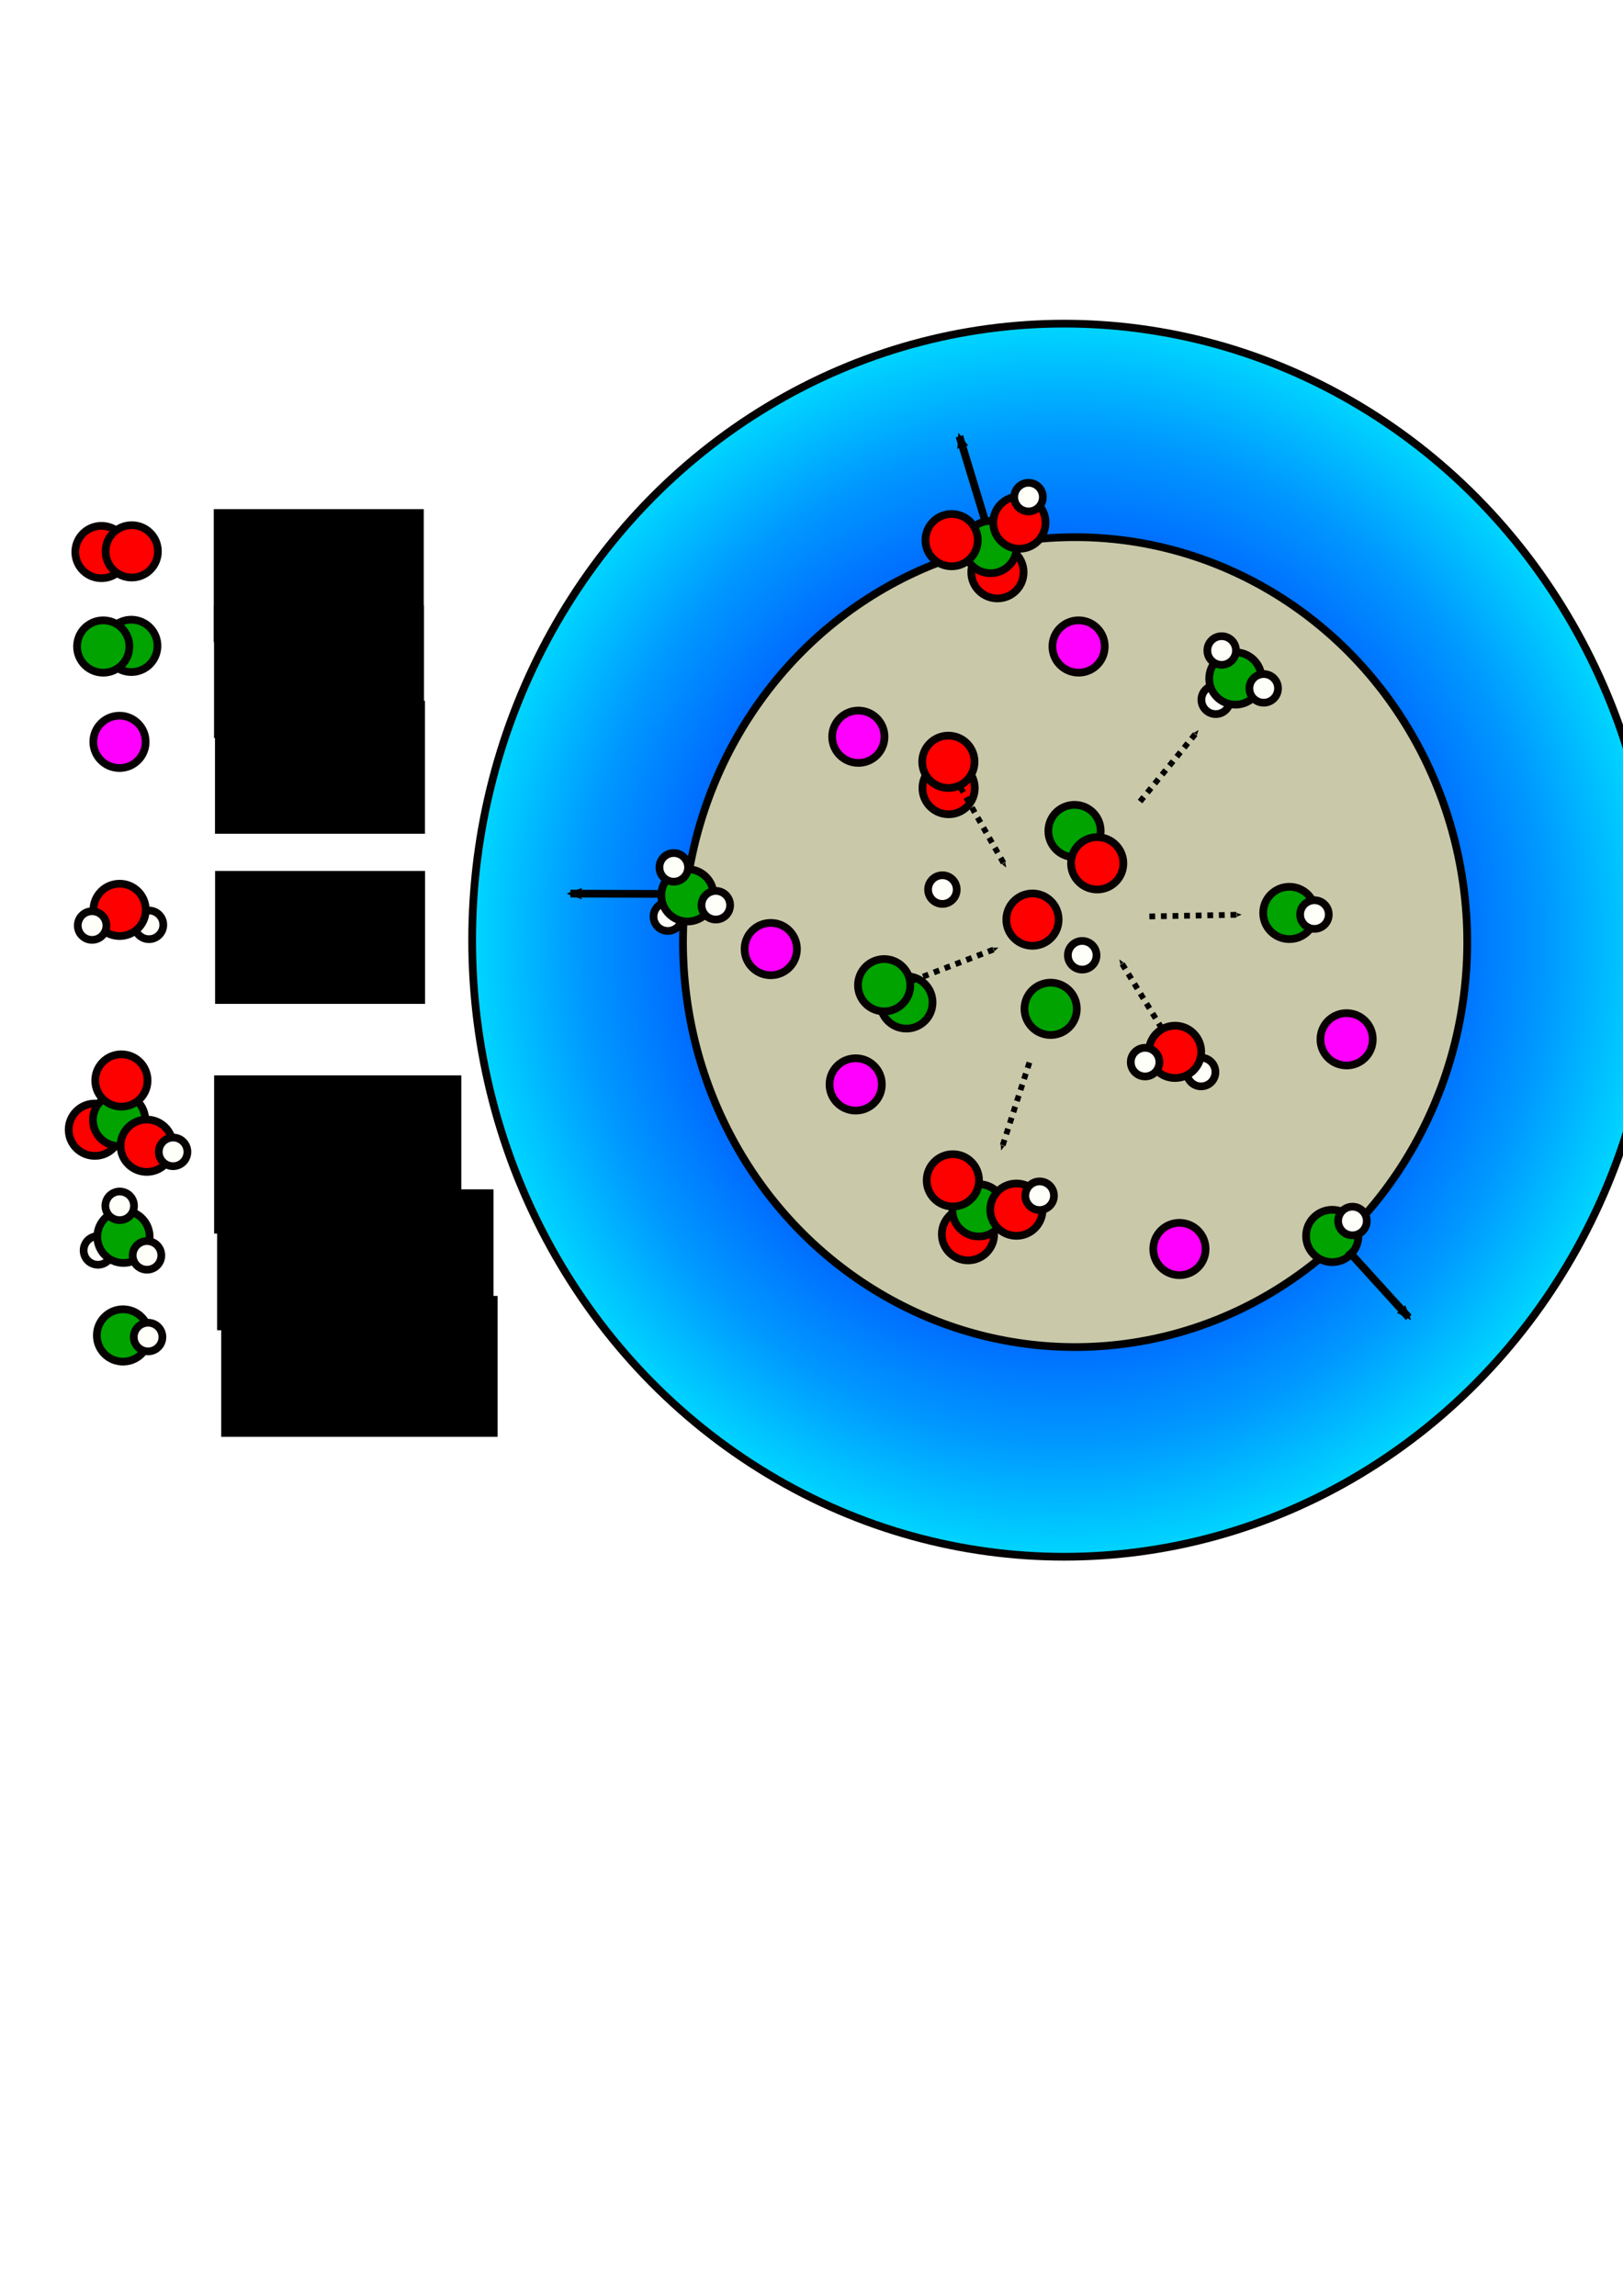 <?xml version="1.0" encoding="UTF-8" standalone="no"?>
<!-- Created with Inkscape (http://www.inkscape.org/) -->

<svg
   xmlns:dc="http://purl.org/dc/elements/1.1/"
   xmlns:cc="http://creativecommons.org/ns#"
   xmlns:rdf="http://www.w3.org/1999/02/22-rdf-syntax-ns#"
   xmlns:svg="http://www.w3.org/2000/svg"
   xmlns="http://www.w3.org/2000/svg"
   xmlns:xlink="http://www.w3.org/1999/xlink"
   xmlns:sodipodi="http://sodipodi.sourceforge.net/DTD/sodipodi-0.dtd"
   xmlns:inkscape="http://www.inkscape.org/namespaces/inkscape"
   width="210mm"
   height="297mm"
   viewBox="0 0 210 297"
   version="1.1"
   id="svg8"
   sodipodi:docname="drawing-1.svg">
  <defs
     id="defs2">
    <marker
       inkscape:stockid="Arrow1Mend"
       orient="auto"
       refY="0.0"
       refX="0.0"
       id="marker10782"
       style="overflow:visible;"
       inkscape:isstock="true">
      <path
         id="path10780"
         d="M 0.0,0.0 L 5.0,-5.0 L -12.5,0.0 L 5.0,5.0 L 0.0,0.0 z "
         style="fill-rule:evenodd;stroke:#000000;stroke-width:1pt;stroke-opacity:1;fill:#000000;fill-opacity:1"
         transform="scale(0.4) rotate(180) translate(10,0)" />
    </marker>
    <marker
       inkscape:stockid="Arrow2Send"
       orient="auto"
       refY="0.0"
       refX="0.0"
       id="Arrow2Send"
       style="overflow:visible;"
       inkscape:isstock="true">
      <path
         id="path2319"
         style="fill-rule:evenodd;stroke-width:0.625;stroke-linejoin:round;stroke:#000000;stroke-opacity:1;fill:#000000;fill-opacity:1"
         d="M 8.719,4.034 L -2.207,0.016 L 8.719,-4.002 C 6.973,-1.63 6.983,1.616 8.719,4.034 z "
         transform="scale(0.3) rotate(180) translate(-2.3,0)" />
    </marker>
    <marker
       inkscape:stockid="Arrow1Send"
       orient="auto"
       refY="0.0"
       refX="0.0"
       id="Arrow1Send"
       style="overflow:visible;"
       inkscape:isstock="true">
      <path
         id="path2301"
         d="M 0.0,0.0 L 5.0,-5.0 L -12.5,0.0 L 5.0,5.0 L 0.0,0.0 z "
         style="fill-rule:evenodd;stroke:#000000;stroke-width:1pt;stroke-opacity:1;fill:#000000;fill-opacity:1"
         transform="scale(0.2) rotate(180) translate(6,0)" />
    </marker>
    <marker
       inkscape:stockid="Arrow2Mend"
       orient="auto"
       refY="0.0"
       refX="0.0"
       id="Arrow2Mend"
       style="overflow:visible;"
       inkscape:isstock="true">
      <path
         id="path2313"
         style="fill-rule:evenodd;stroke-width:0.625;stroke-linejoin:round;stroke:#000000;stroke-opacity:1;fill:#000000;fill-opacity:1"
         d="M 8.719,4.034 L -2.207,0.016 L 8.719,-4.002 C 6.973,-1.63 6.983,1.616 8.719,4.034 z "
         transform="scale(0.6) rotate(180) translate(0,0)" />
    </marker>
    <marker
       inkscape:stockid="Arrow2Lend"
       orient="auto"
       refY="0.0"
       refX="0.0"
       id="Arrow2Lend"
       style="overflow:visible;"
       inkscape:isstock="true">
      <path
         id="path2307"
         style="fill-rule:evenodd;stroke-width:0.625;stroke-linejoin:round;stroke:#000000;stroke-opacity:1;fill:#000000;fill-opacity:1"
         d="M 8.719,4.034 L -2.207,0.016 L 8.719,-4.002 C 6.973,-1.63 6.983,1.616 8.719,4.034 z "
         transform="scale(1.1) rotate(180) translate(1,0)" />
    </marker>
    <marker
       inkscape:stockid="Arrow1Mend"
       orient="auto"
       refY="0.0"
       refX="0.0"
       id="Arrow1Mend"
       style="overflow:visible;"
       inkscape:isstock="true">
      <path
         id="path2295"
         d="M 0.0,0.0 L 5.0,-5.0 L -12.5,0.0 L 5.0,5.0 L 0.0,0.0 z "
         style="fill-rule:evenodd;stroke:#000000;stroke-width:1pt;stroke-opacity:1;fill:#000000;fill-opacity:1"
         transform="scale(0.4) rotate(180) translate(10,0)" />
    </marker>
    <linearGradient
       id="linearGradient854"
       inkscape:collect="always">
      <stop
         id="stop850"
         offset="0"
         style="stop-color:#0000c4;stop-opacity:1" />
      <stop
         id="stop858"
         offset="0.591"
         style="stop-color:#005dff;stop-opacity:1" />
      <stop
         style="stop-color:#0098ff;stop-opacity:1"
         offset="0.815"
         id="stop860" />
      <stop
         id="stop852"
         offset="1"
         style="stop-color:#00d6ff;stop-opacity:1" />
    </linearGradient>
    <radialGradient
       inkscape:collect="always"
       xlink:href="#linearGradient854"
       id="radialGradient840"
       cx="106.341"
       cy="148.05"
       fx="106.341"
       fy="148.05"
       r="76.343"
       gradientTransform="matrix(1.003,0,0,1.045,30.992,-33.049)"
       gradientUnits="userSpaceOnUse" />
    <marker
       inkscape:stockid="Arrow2Mend"
       orient="auto"
       refY="0"
       refX="0"
       id="Arrow2Mend-6"
       style="overflow:visible"
       inkscape:isstock="true">
      <path
         inkscape:connector-curvature="0"
         id="path2313-9"
         style="fill:#000000;fill-opacity:1;fill-rule:evenodd;stroke:#000000;stroke-width:0.625;stroke-linejoin:round;stroke-opacity:1"
         d="M 8.719,4.034 -2.207,0.016 8.719,-4.002 c -1.745,2.372 -1.735,5.617 -6e-7,8.035 z"
         transform="scale(-0.6)" />
    </marker>
    <marker
       inkscape:stockid="Arrow2Mend"
       orient="auto"
       refY="0"
       refX="0"
       id="Arrow2Mend-6-3"
       style="overflow:visible"
       inkscape:isstock="true">
      <path
         inkscape:connector-curvature="0"
         id="path2313-9-8"
         style="fill:#000000;fill-opacity:1;fill-rule:evenodd;stroke:#000000;stroke-width:0.625;stroke-linejoin:round;stroke-opacity:1"
         d="M 8.719,4.034 -2.207,0.016 8.719,-4.002 c -1.745,2.372 -1.735,5.617 -6e-7,8.035 z"
         transform="scale(-0.6)" />
    </marker>
    <marker
       inkscape:stockid="Arrow2Mend"
       orient="auto"
       refY="0"
       refX="0"
       id="Arrow2Mend-0"
       style="overflow:visible"
       inkscape:isstock="true">
      <path
         inkscape:connector-curvature="0"
         id="path2313-5"
         style="fill:#000000;fill-opacity:1;fill-rule:evenodd;stroke:#000000;stroke-width:0.625;stroke-linejoin:round;stroke-opacity:1"
         d="M 8.719,4.034 -2.207,0.016 8.719,-4.002 c -1.745,2.372 -1.735,5.617 -6e-7,8.035 z"
         transform="scale(-0.6)" />
    </marker>
    <marker
       inkscape:stockid="Arrow2Mend"
       orient="auto"
       refY="0"
       refX="0"
       id="Arrow2Mend-6-4"
       style="overflow:visible"
       inkscape:isstock="true">
      <path
         inkscape:connector-curvature="0"
         id="path2313-9-0"
         style="fill:#000000;fill-opacity:1;fill-rule:evenodd;stroke:#000000;stroke-width:0.625;stroke-linejoin:round;stroke-opacity:1"
         d="M 8.719,4.034 -2.207,0.016 8.719,-4.002 c -1.745,2.372 -1.735,5.617 -6e-7,8.035 z"
         transform="scale(-0.6)" />
    </marker>
    <marker
       inkscape:stockid="Arrow2Mend"
       orient="auto"
       refY="0"
       refX="0"
       id="Arrow2Mend-04"
       style="overflow:visible"
       inkscape:isstock="true">
      <path
         inkscape:connector-curvature="0"
         id="path2313-6"
         style="fill:#000000;fill-opacity:1;fill-rule:evenodd;stroke:#000000;stroke-width:0.625;stroke-linejoin:round;stroke-opacity:1"
         d="M 8.719,4.034 -2.207,0.016 8.719,-4.002 c -1.745,2.372 -1.735,5.617 -6e-7,8.035 z"
         transform="scale(-0.6)" />
    </marker>
    <marker
       inkscape:stockid="Arrow2Mend"
       orient="auto"
       refY="0"
       refX="0"
       id="Arrow2Mend-0-4"
       style="overflow:visible"
       inkscape:isstock="true">
      <path
         inkscape:connector-curvature="0"
         id="path2313-5-9"
         style="fill:#000000;fill-opacity:1;fill-rule:evenodd;stroke:#000000;stroke-width:0.625;stroke-linejoin:round;stroke-opacity:1"
         d="M 8.719,4.034 -2.207,0.016 8.719,-4.002 c -1.745,2.372 -1.735,5.617 -6e-7,8.035 z"
         transform="scale(-0.6)" />
    </marker>
    <marker
       inkscape:stockid="Arrow2Send"
       orient="auto"
       refY="0"
       refX="0"
       id="Arrow2Send-5"
       style="overflow:visible"
       inkscape:isstock="true">
      <path
         inkscape:connector-curvature="0"
         id="path2319-8"
         style="fill:#000000;fill-opacity:1;fill-rule:evenodd;stroke:#000000;stroke-width:0.625;stroke-linejoin:round;stroke-opacity:1"
         d="M 8.719,4.034 -2.207,0.016 8.719,-4.002 c -1.745,2.372 -1.735,5.617 -6e-7,8.035 z"
         transform="matrix(-0.3,0,0,-0.3,0.69,0)" />
    </marker>
    <marker
       inkscape:stockid="Arrow2Send"
       orient="auto"
       refY="0"
       refX="0"
       id="Arrow2Send-0"
       style="overflow:visible"
       inkscape:isstock="true">
      <path
         inkscape:connector-curvature="0"
         id="path2319-4"
         style="fill:#000000;fill-opacity:1;fill-rule:evenodd;stroke:#000000;stroke-width:0.625;stroke-linejoin:round;stroke-opacity:1"
         d="M 8.719,4.034 -2.207,0.016 8.719,-4.002 c -1.745,2.372 -1.735,5.617 -6e-7,8.035 z"
         transform="matrix(-0.3,0,0,-0.3,0.69,0)" />
    </marker>
    <marker
       inkscape:stockid="Arrow2Send"
       orient="auto"
       refY="0"
       refX="0"
       id="Arrow2Send-1"
       style="overflow:visible"
       inkscape:isstock="true">
      <path
         inkscape:connector-curvature="0"
         id="path2319-0"
         style="fill:#000000;fill-opacity:1;fill-rule:evenodd;stroke:#000000;stroke-width:0.625;stroke-linejoin:round;stroke-opacity:1"
         d="M 8.719,4.034 -2.207,0.016 8.719,-4.002 c -1.745,2.372 -1.735,5.617 -6e-7,8.035 z"
         transform="matrix(-0.3,0,0,-0.3,0.69,0)" />
    </marker>
    <marker
       inkscape:stockid="Arrow2Send"
       orient="auto"
       refY="0"
       refX="0"
       id="Arrow2Send-2"
       style="overflow:visible"
       inkscape:isstock="true">
      <path
         inkscape:connector-curvature="0"
         id="path2319-2"
         style="fill:#000000;fill-opacity:1;fill-rule:evenodd;stroke:#000000;stroke-width:0.625;stroke-linejoin:round;stroke-opacity:1"
         d="M 8.719,4.034 -2.207,0.016 8.719,-4.002 c -1.745,2.372 -1.735,5.617 -6e-7,8.035 z"
         transform="matrix(-0.3,0,0,-0.3,0.69,0)" />
    </marker>
    <marker
       inkscape:stockid="Arrow2Send"
       orient="auto"
       refY="0"
       refX="0"
       id="Arrow2Send-2-0"
       style="overflow:visible"
       inkscape:isstock="true">
      <path
         inkscape:connector-curvature="0"
         id="path2319-2-5"
         style="fill:#000000;fill-opacity:1;fill-rule:evenodd;stroke:#000000;stroke-width:0.625;stroke-linejoin:round;stroke-opacity:1"
         d="M 8.719,4.034 -2.207,0.016 8.719,-4.002 c -1.745,2.372 -1.735,5.617 -6e-7,8.035 z"
         transform="matrix(-0.3,0,0,-0.3,0.69,0)" />
    </marker>
    <marker
       inkscape:stockid="Arrow2Send"
       orient="auto"
       refY="0"
       refX="0"
       id="Arrow2Send-2-0-2"
       style="overflow:visible"
       inkscape:isstock="true">
      <path
         inkscape:connector-curvature="0"
         id="path2319-2-5-9"
         style="fill:#000000;fill-opacity:1;fill-rule:evenodd;stroke:#000000;stroke-width:0.625;stroke-linejoin:round;stroke-opacity:1"
         d="M 8.719,4.034 -2.207,0.016 8.719,-4.002 c -1.745,2.372 -1.735,5.617 -6e-7,8.035 z"
         transform="matrix(-0.3,0,0,-0.3,0.69,0)" />
    </marker>
    <marker
       inkscape:stockid="Arrow2Send"
       orient="auto"
       refY="0"
       refX="0"
       id="Arrow2Send-2-02"
       style="overflow:visible"
       inkscape:isstock="true">
      <path
         inkscape:connector-curvature="0"
         id="path2319-2-8"
         style="fill:#000000;fill-opacity:1;fill-rule:evenodd;stroke:#000000;stroke-width:0.625;stroke-linejoin:round;stroke-opacity:1"
         d="M 8.719,4.034 -2.207,0.016 8.719,-4.002 c -1.745,2.372 -1.735,5.617 -6e-7,8.035 z"
         transform="matrix(-0.3,0,0,-0.3,0.69,0)" />
    </marker>
    <marker
       inkscape:stockid="Arrow2Send"
       orient="auto"
       refY="0"
       refX="0"
       id="Arrow2Send-1-3"
       style="overflow:visible"
       inkscape:isstock="true">
      <path
         inkscape:connector-curvature="0"
         id="path2319-0-8"
         style="fill:#000000;fill-opacity:1;fill-rule:evenodd;stroke:#000000;stroke-width:0.625;stroke-linejoin:round;stroke-opacity:1"
         d="M 8.719,4.034 -2.207,0.016 8.719,-4.002 c -1.745,2.372 -1.735,5.617 -6e-7,8.035 z"
         transform="matrix(-0.3,0,0,-0.3,0.69,0)" />
    </marker>
    <marker
       inkscape:stockid="Arrow2Send"
       orient="auto"
       refY="0"
       refX="0"
       id="Arrow2Send-0-0"
       style="overflow:visible"
       inkscape:isstock="true">
      <path
         inkscape:connector-curvature="0"
         id="path2319-4-4"
         style="fill:#000000;fill-opacity:1;fill-rule:evenodd;stroke:#000000;stroke-width:0.625;stroke-linejoin:round;stroke-opacity:1"
         d="M 8.719,4.034 -2.207,0.016 8.719,-4.002 c -1.745,2.372 -1.735,5.617 -6e-7,8.035 z"
         transform="matrix(-0.3,0,0,-0.3,0.69,0)" />
    </marker>
    <marker
       inkscape:stockid="Arrow2Send"
       orient="auto"
       refY="0"
       refX="0"
       id="Arrow2Send-5-0"
       style="overflow:visible"
       inkscape:isstock="true">
      <path
         inkscape:connector-curvature="0"
         id="path2319-8-9"
         style="fill:#000000;fill-opacity:1;fill-rule:evenodd;stroke:#000000;stroke-width:0.625;stroke-linejoin:round;stroke-opacity:1"
         d="M 8.719,4.034 -2.207,0.016 8.719,-4.002 c -1.745,2.372 -1.735,5.617 -6e-7,8.035 z"
         transform="matrix(-0.3,0,0,-0.3,0.69,0)" />
    </marker>
    <marker
       inkscape:stockid="Arrow2Send"
       orient="auto"
       refY="0"
       refX="0"
       id="Arrow2Send-19"
       style="overflow:visible"
       inkscape:isstock="true">
      <path
         inkscape:connector-curvature="0"
         id="path2319-6"
         style="fill:#000000;fill-opacity:1;fill-rule:evenodd;stroke:#000000;stroke-width:0.625;stroke-linejoin:round;stroke-opacity:1"
         d="M 8.719,4.034 -2.207,0.016 8.719,-4.002 c -1.745,2.372 -1.735,5.617 -6e-7,8.035 z"
         transform="matrix(-0.3,0,0,-0.3,0.69,0)" />
    </marker>
    <marker
       inkscape:stockid="Arrow2Send"
       orient="auto"
       refY="0"
       refX="0"
       id="Arrow2Send-2-02-3"
       style="overflow:visible"
       inkscape:isstock="true">
      <path
         inkscape:connector-curvature="0"
         id="path2319-2-8-3"
         style="fill:#000000;fill-opacity:1;fill-rule:evenodd;stroke:#000000;stroke-width:0.625;stroke-linejoin:round;stroke-opacity:1"
         d="M 8.719,4.034 -2.207,0.016 8.719,-4.002 c -1.745,2.372 -1.735,5.617 -6e-7,8.035 z"
         transform="matrix(-0.3,0,0,-0.3,0.69,0)" />
    </marker>
    <marker
       inkscape:stockid="Arrow2Mend"
       orient="auto"
       refY="0"
       refX="0"
       id="Arrow2Mend-04-8"
       style="overflow:visible"
       inkscape:isstock="true">
      <path
         inkscape:connector-curvature="0"
         id="path2313-6-0"
         style="fill:#000000;fill-opacity:1;fill-rule:evenodd;stroke:#000000;stroke-width:0.625;stroke-linejoin:round;stroke-opacity:1"
         d="M 8.719,4.034 -2.207,0.016 8.719,-4.002 c -1.745,2.372 -1.735,5.617 -6e-7,8.035 z"
         transform="scale(-0.6)" />
    </marker>
    <marker
       inkscape:stockid="Arrow2Mend"
       orient="auto"
       refY="0"
       refX="0"
       id="Arrow2Mend-04-7"
       style="overflow:visible"
       inkscape:isstock="true">
      <path
         inkscape:connector-curvature="0"
         id="path2313-6-6"
         style="fill:#000000;fill-opacity:1;fill-rule:evenodd;stroke:#000000;stroke-width:0.625;stroke-linejoin:round;stroke-opacity:1"
         d="M 8.719,4.034 -2.207,0.016 8.719,-4.002 c -1.745,2.372 -1.735,5.617 -6e-7,8.035 z"
         transform="scale(-0.6)" />
    </marker>
    <marker
       inkscape:stockid="Arrow2Mend"
       orient="auto"
       refY="0"
       refX="0"
       id="Arrow2Mend-04-7-0"
       style="overflow:visible"
       inkscape:isstock="true">
      <path
         inkscape:connector-curvature="0"
         id="path2313-6-6-7"
         style="fill:#000000;fill-opacity:1;fill-rule:evenodd;stroke:#000000;stroke-width:0.625;stroke-linejoin:round;stroke-opacity:1"
         d="M 8.719,4.034 -2.207,0.016 8.719,-4.002 c -1.745,2.372 -1.735,5.617 -6e-7,8.035 z"
         transform="scale(-0.6)" />
    </marker>
    <marker
       inkscape:stockid="Arrow2Mend"
       orient="auto"
       refY="0"
       refX="0"
       id="Arrow2Mend-04-8-3"
       style="overflow:visible"
       inkscape:isstock="true">
      <path
         inkscape:connector-curvature="0"
         id="path2313-6-0-1"
         style="fill:#000000;fill-opacity:1;fill-rule:evenodd;stroke:#000000;stroke-width:0.625;stroke-linejoin:round;stroke-opacity:1"
         d="M 8.719,4.034 -2.207,0.016 8.719,-4.002 c -1.745,2.372 -1.735,5.617 -6e-7,8.035 z"
         transform="scale(-0.6)" />
    </marker>
    <marker
       inkscape:stockid="Arrow2Mend"
       orient="auto"
       refY="0"
       refX="0"
       id="Arrow2Mend-04-1"
       style="overflow:visible"
       inkscape:isstock="true">
      <path
         inkscape:connector-curvature="0"
         id="path2313-6-9"
         style="fill:#000000;fill-opacity:1;fill-rule:evenodd;stroke:#000000;stroke-width:0.625;stroke-linejoin:round;stroke-opacity:1"
         d="M 8.719,4.034 -2.207,0.016 8.719,-4.002 c -1.745,2.372 -1.735,5.617 -6e-7,8.035 z"
         transform="scale(-0.6)" />
    </marker>
    <marker
       inkscape:stockid="Arrow2Send"
       orient="auto"
       refY="0"
       refX="0"
       id="Arrow2Send-2-0-2-0"
       style="overflow:visible"
       inkscape:isstock="true">
      <path
         inkscape:connector-curvature="0"
         id="path2319-2-5-9-5"
         style="fill:#000000;fill-opacity:1;fill-rule:evenodd;stroke:#000000;stroke-width:0.625;stroke-linejoin:round;stroke-opacity:1"
         d="M 8.719,4.034 -2.207,0.016 8.719,-4.002 c -1.745,2.372 -1.735,5.617 -6e-7,8.035 z"
         transform="matrix(-0.3,0,0,-0.3,0.69,0)" />
    </marker>
    <marker
       inkscape:stockid="Arrow2Send"
       orient="auto"
       refY="0"
       refX="0"
       id="Arrow2Send-2-02-6"
       style="overflow:visible"
       inkscape:isstock="true">
      <path
         inkscape:connector-curvature="0"
         id="path2319-2-8-7"
         style="fill:#000000;fill-opacity:1;fill-rule:evenodd;stroke:#000000;stroke-width:0.625;stroke-linejoin:round;stroke-opacity:1"
         d="M 8.719,4.034 -2.207,0.016 8.719,-4.002 c -1.745,2.372 -1.735,5.617 -6e-7,8.035 z"
         transform="matrix(-0.3,0,0,-0.3,0.69,0)" />
    </marker>
    <marker
       inkscape:stockid="Arrow2Send"
       orient="auto"
       refY="0"
       refX="0"
       id="Arrow2Send-1-3-7"
       style="overflow:visible"
       inkscape:isstock="true">
      <path
         inkscape:connector-curvature="0"
         id="path2319-0-8-4"
         style="fill:#000000;fill-opacity:1;fill-rule:evenodd;stroke:#000000;stroke-width:0.625;stroke-linejoin:round;stroke-opacity:1"
         d="M 8.719,4.034 -2.207,0.016 8.719,-4.002 c -1.745,2.372 -1.735,5.617 -6e-7,8.035 z"
         transform="matrix(-0.3,0,0,-0.3,0.69,0)" />
    </marker>
    <marker
       inkscape:stockid="Arrow2Send"
       orient="auto"
       refY="0"
       refX="0"
       id="Arrow2Send-0-0-0"
       style="overflow:visible"
       inkscape:isstock="true">
      <path
         inkscape:connector-curvature="0"
         id="path2319-4-4-6"
         style="fill:#000000;fill-opacity:1;fill-rule:evenodd;stroke:#000000;stroke-width:0.625;stroke-linejoin:round;stroke-opacity:1"
         d="M 8.719,4.034 -2.207,0.016 8.719,-4.002 c -1.745,2.372 -1.735,5.617 -6e-7,8.035 z"
         transform="matrix(-0.3,0,0,-0.3,0.69,0)" />
    </marker>
    <marker
       inkscape:stockid="Arrow2Send"
       orient="auto"
       refY="0"
       refX="0"
       id="Arrow2Send-5-0-4"
       style="overflow:visible"
       inkscape:isstock="true">
      <path
         inkscape:connector-curvature="0"
         id="path2319-8-9-7"
         style="fill:#000000;fill-opacity:1;fill-rule:evenodd;stroke:#000000;stroke-width:0.625;stroke-linejoin:round;stroke-opacity:1"
         d="M 8.719,4.034 -2.207,0.016 8.719,-4.002 c -1.745,2.372 -1.735,5.617 -6e-7,8.035 z"
         transform="matrix(-0.3,0,0,-0.3,0.69,0)" />
    </marker>
    <marker
       inkscape:stockid="Arrow2Send"
       orient="auto"
       refY="0"
       refX="0"
       id="Arrow2Send-19-4"
       style="overflow:visible"
       inkscape:isstock="true">
      <path
         inkscape:connector-curvature="0"
         id="path2319-6-8"
         style="fill:#000000;fill-opacity:1;fill-rule:evenodd;stroke:#000000;stroke-width:0.625;stroke-linejoin:round;stroke-opacity:1"
         d="M 8.719,4.034 -2.207,0.016 8.719,-4.002 c -1.745,2.372 -1.735,5.617 -6e-7,8.035 z"
         transform="matrix(-0.3,0,0,-0.3,0.69,0)" />
    </marker>
  </defs>
  <sodipodi:namedview
     id="base"
     pagecolor="#ffffff"
     bordercolor="#666666"
     borderopacity="1.0"
     inkscape:pageopacity="0.0"
     inkscape:pageshadow="2"
     inkscape:zoom="0.54488636"
     inkscape:cx="88.78523"
     inkscape:cy="724.71229"
     inkscape:document-units="mm"
     inkscape:current-layer="layer1"
     showgrid="false"
     inkscape:window-width="1872"
     inkscape:window-height="1016"
     inkscape:window-x="48"
     inkscape:window-y="27"
     inkscape:window-maximized="1" />
  <g
     inkscape:label="Layer 1"
     inkscape:groupmode="layer"
     id="layer1">
    <circle
       style="opacity:1;fill:#fffff9;fill-opacity:1;stroke:#060000;stroke-width:1;stroke-linecap:round;stroke-linejoin:round;stroke-miterlimit:4;stroke-dasharray:none;stroke-dashoffset:0;stroke-opacity:0.991"
       id="path880-6-5-2-2-8-0"
       cx="-93.318"
       cy="64.397"
       r="1.853" />
    <ellipse
       style="opacity:0;fill:#00a3ff;fill-opacity:1;stroke:none;stroke-width:1;stroke-linecap:round;stroke-linejoin:round;stroke-miterlimit:4;stroke-dasharray:none;stroke-dashoffset:0;stroke-opacity:1"
       id="path862"
       cx="37.014"
       cy="70.552"
       rx="5.827"
       ry="8.376" />
    <circle
       style="opacity:0;fill:#00a3ff;fill-opacity:1;stroke:#000000;stroke-width:1;stroke-linecap:round;stroke-linejoin:round;stroke-miterlimit:4;stroke-dasharray:none;stroke-dashoffset:0;stroke-opacity:0.569"
       id="path866"
       cx="-60.211"
       cy="62.71"
       r="9.712" />
    <ellipse
       style="opacity:0;fill:#00a3ff;fill-opacity:1;stroke:#000000;stroke-width:1;stroke-linecap:round;stroke-linejoin:round;stroke-miterlimit:4;stroke-dasharray:none;stroke-dashoffset:0;stroke-opacity:0.569"
       id="path868"
       cx="-18.088"
       cy="55.305"
       rx="7.891"
       ry="9.59" />
    <circle
       style="opacity:1;fill:#fd0000;fill-opacity:1;stroke:#060000;stroke-width:1;stroke-linecap:round;stroke-linejoin:round;stroke-miterlimit:4;stroke-dasharray:none;stroke-dashoffset:0;stroke-opacity:0.991"
       id="path880-7-1-2"
       cx="-125.373"
       cy="133.536"
       r="3.386" />
    <circle
       style="opacity:1;fill:#00a300;fill-opacity:1;stroke:#060000;stroke-width:1;stroke-linecap:round;stroke-linejoin:round;stroke-miterlimit:4;stroke-dasharray:none;stroke-dashoffset:0;stroke-opacity:0.991"
       id="path880-7-1-2-0"
       cx="-124"
       cy="130.445"
       r="3.386" />
    <circle
       style="opacity:1;fill:#fd0000;fill-opacity:1;stroke:#060000;stroke-width:1;stroke-linecap:round;stroke-linejoin:round;stroke-miterlimit:4;stroke-dasharray:none;stroke-dashoffset:0;stroke-opacity:0.991"
       id="path880-7-1-2-2"
       cx="-119.107"
       cy="130.36"
       r="3.386" />
    <circle
       style="opacity:1;fill:#fd0000;fill-opacity:1;stroke:#060000;stroke-width:1;stroke-linecap:round;stroke-linejoin:round;stroke-miterlimit:4;stroke-dasharray:none;stroke-dashoffset:0;stroke-opacity:0.991"
       id="path880-7-1-2-3"
       cx="-127.333"
       cy="126.568"
       r="3.386" />
    <circle
       style="opacity:1;fill:#00a300;fill-opacity:1;stroke:#060000;stroke-width:1;stroke-linecap:round;stroke-linejoin:round;stroke-miterlimit:4;stroke-dasharray:none;stroke-dashoffset:0;stroke-opacity:0.991"
       id="path880-7-1-2-2-5-2"
       cx="-83.791"
       cy="91.974"
       r="3.386" />
    <circle
       style="opacity:1;fill:#00a300;fill-opacity:1;stroke:#060000;stroke-width:1;stroke-linecap:round;stroke-linejoin:round;stroke-miterlimit:4;stroke-dasharray:none;stroke-dashoffset:0;stroke-opacity:0.991"
       id="path880-7-1-6-0"
       cx="-90.778"
       cy="61.645"
       r="3.386" />
    <circle
       style="opacity:1;fill:#fffff9;fill-opacity:1;stroke:#060000;stroke-width:1;stroke-linecap:round;stroke-linejoin:round;stroke-miterlimit:4;stroke-dasharray:none;stroke-dashoffset:0;stroke-opacity:0.991"
       id="path880-6-5-2-1-3"
       cx="-87.112"
       cy="62.923"
       r="1.853" />
    <circle
       style="opacity:1;fill:#fffff9;fill-opacity:1;stroke:#060000;stroke-width:1;stroke-linecap:round;stroke-linejoin:round;stroke-miterlimit:4;stroke-dasharray:none;stroke-dashoffset:0;stroke-opacity:0.991"
       id="path880-6-5-2-2-8-7-4"
       cx="-92.552"
       cy="58.025"
       r="1.853" />
    <circle
       style="opacity:1;fill:#ff0000;fill-opacity:1;stroke:#060000;stroke-width:1;stroke-linecap:round;stroke-linejoin:round;stroke-miterlimit:4;stroke-dasharray:none;stroke-dashoffset:0;stroke-opacity:0.991"
       id="path880-7-1-2-9-2-4-0"
       cx="-143.213"
       cy="-39.91"
       r="3.386"
       transform="rotate(-46.236)" />
    <circle
       style="opacity:1;fill:#ff0000;fill-opacity:1;stroke:#060000;stroke-width:1;stroke-linecap:round;stroke-linejoin:round;stroke-miterlimit:4;stroke-dasharray:none;stroke-dashoffset:0;stroke-opacity:0.991"
       id="path880-7-1-2-0-2-8-7-3"
       cx="-140.776"
       cy="-42.286"
       r="3.386"
       transform="rotate(-46.236)" />
    <circle
       style="opacity:1;fill:#fffff9;fill-opacity:1;stroke:#060000;stroke-width:1;stroke-linecap:round;stroke-linejoin:round;stroke-miterlimit:4;stroke-dasharray:none;stroke-dashoffset:0;stroke-opacity:0.991"
       id="path880-6-5-2-2-8-9"
       cx="-116.103"
       cy="128.557"
       r="1.853" />
    <circle
       style="opacity:1;fill:#fffff9;fill-opacity:1;stroke:#060000;stroke-width:1;stroke-linecap:round;stroke-linejoin:round;stroke-miterlimit:4;stroke-dasharray:none;stroke-dashoffset:0;stroke-opacity:0.991"
       id="path880-6-5-2-2-8-9-7-7"
       cx="-80.545"
       cy="92.181"
       r="1.853" />
    <circle
       style="opacity:1;fill:#00a300;fill-opacity:1;stroke:#060000;stroke-width:1;stroke-linecap:round;stroke-linejoin:round;stroke-miterlimit:4;stroke-dasharray:none;stroke-dashoffset:0;stroke-opacity:0.991"
       id="path880-7-1-2-9-4-8-1"
       cx="-128.129"
       cy="-109.939"
       r="3.386"
       transform="rotate(-78.462)" />
    <circle
       style="opacity:1;fill:#00a300;fill-opacity:1;stroke:#060000;stroke-width:1;stroke-linecap:round;stroke-linejoin:round;stroke-miterlimit:4;stroke-dasharray:none;stroke-dashoffset:0;stroke-opacity:0.991"
       id="path880-7-1-2-0-2-9-9-1"
       cx="-126.525"
       cy="-113.201"
       r="3.386"
       transform="rotate(-78.462)" />
    <path
       style="fill:none;stroke:#000000;stroke-width:0.75;stroke-linecap:butt;stroke-linejoin:miter;stroke-miterlimit:4;stroke-dasharray:0.75, 0.75;stroke-dashoffset:0;stroke-opacity:1;marker-end:url(#Arrow2Send)"
       d="m -132.589,100.749 10.875,-4.175"
       id="path2284-6-1"
       inkscape:connector-curvature="0" />
    <circle
       style="opacity:1;fill:#00a300;fill-opacity:1;stroke:#060000;stroke-width:1;stroke-linecap:round;stroke-linejoin:round;stroke-miterlimit:4;stroke-dasharray:none;stroke-dashoffset:0;stroke-opacity:0.991"
       id="path880-7-1-2-0-2-9-9-1-0"
       cx="-102.05"
       cy="-93.058"
       r="3.386"
       transform="rotate(-78.462)" />
    <circle
       style="opacity:1;fill:#00a300;fill-opacity:1;stroke:#060000;stroke-width:1;stroke-linecap:round;stroke-linejoin:round;stroke-miterlimit:4;stroke-dasharray:none;stroke-dashoffset:0;stroke-opacity:0.991"
       id="path880-7-1-2-0-2-9-9-1-7"
       cx="-125.208"
       cy="-91.484"
       r="3.386"
       transform="rotate(-78.462)" />
    <path
       style="fill:none;stroke:#000000;stroke-width:0.75;stroke-linecap:butt;stroke-linejoin:miter;stroke-miterlimit:4;stroke-dasharray:0.75, 0.75;stroke-dashoffset:0;stroke-opacity:1;marker-end:url(#Arrow2Send-5)"
       d="m -99.53,108.161 -6.095,-9.927"
       id="path2284-6-1-7"
       inkscape:connector-curvature="0" />
    <path
       style="fill:none;stroke:#000000;stroke-width:0.75;stroke-linecap:butt;stroke-linejoin:miter;stroke-miterlimit:4;stroke-dasharray:0.75, 0.75;stroke-dashoffset:0;stroke-opacity:1;marker-end:url(#Arrow2Send-0)"
       d="m -126.353,75.72 5.768,10.121"
       id="path2284-6-1-8"
       inkscape:connector-curvature="0" />
    <circle
       style="opacity:1;fill:#ff0000;fill-opacity:1;stroke:#060000;stroke-width:1;stroke-linecap:round;stroke-linejoin:round;stroke-miterlimit:4;stroke-dasharray:none;stroke-dashoffset:0;stroke-opacity:0.991"
       id="path880-7-1-2-0-2-8-7-3-0"
       cx="-136.941"
       cy="-19.294"
       r="3.386"
       transform="rotate(-46.236)" />
    <circle
       style="opacity:1;fill:#ff0000;fill-opacity:1;stroke:#060000;stroke-width:1;stroke-linecap:round;stroke-linejoin:round;stroke-miterlimit:4;stroke-dasharray:none;stroke-dashoffset:0;stroke-opacity:0.991"
       id="path880-7-1-2-0-2-8-7-3-4"
       cx="-147.995"
       cy="-20.305"
       r="3.386"
       transform="rotate(-46.236)" />
    <circle
       style="opacity:1;fill:#fffff9;fill-opacity:1;stroke:#060000;stroke-width:1;stroke-linecap:round;stroke-linejoin:round;stroke-miterlimit:4;stroke-dasharray:none;stroke-dashoffset:0;stroke-opacity:0.991"
       id="path880-6-5-2-2-6-1-73-1-3-2"
       cx="2.394"
       cy="147.385"
       r="1.853"
       transform="rotate(49.546)" />
    <circle
       style="opacity:1;fill:#fffff9;fill-opacity:1;stroke:#060000;stroke-width:1;stroke-linecap:round;stroke-linejoin:round;stroke-miterlimit:4;stroke-dasharray:none;stroke-dashoffset:0;stroke-opacity:0.991"
       id="path880-6-5-2-2-6-1-73-1-3-9"
       cx="-15.808"
       cy="155.635"
       r="1.853"
       transform="rotate(49.546)" />
    <path
       style="fill:none;stroke:#000000;stroke-width:0.75;stroke-linecap:butt;stroke-linejoin:miter;stroke-miterlimit:4;stroke-dasharray:0.75, 0.75;stroke-dashoffset:0;stroke-opacity:1;marker-end:url(#Arrow2Send-1)"
       d="m -117.428,111.324 -3.575,11.087"
       id="path2284-6-1-4"
       inkscape:connector-curvature="0" />
    <circle
       style="opacity:1;fill:#fffff9;fill-opacity:1;stroke:#060000;stroke-width:1;stroke-linecap:round;stroke-linejoin:round;stroke-miterlimit:4;stroke-dasharray:none;stroke-dashoffset:0;stroke-opacity:0.991"
       id="path880-6-5-2-3-6-76-2-0"
       cx="23.871"
       cy="145.479"
       r="1.853"
       transform="rotate(49.546)" />
    <circle
       style="opacity:1;fill:#ff0000;fill-opacity:1;stroke:#060000;stroke-width:1;stroke-linecap:round;stroke-linejoin:round;stroke-miterlimit:4;stroke-dasharray:none;stroke-dashoffset:0;stroke-opacity:0.991"
       id="path880-7-1-7-3-7-0-4"
       cx="19.696"
       cy="146.351"
       r="3.386"
       transform="rotate(49.546)" />
    <circle
       style="opacity:1;fill:#fffff9;fill-opacity:1;stroke:#060000;stroke-width:1;stroke-linecap:round;stroke-linejoin:round;stroke-miterlimit:4;stroke-dasharray:none;stroke-dashoffset:0;stroke-opacity:0.991"
       id="path880-6-5-2-2-6-1-73-1-3"
       cx="18.192"
       cy="150.163"
       r="1.853"
       transform="rotate(49.546)" />
    <path
       style="fill:none;stroke:#000000;stroke-width:0.75;stroke-linecap:butt;stroke-linejoin:miter;stroke-miterlimit:4;stroke-dasharray:0.75, 0.75;stroke-dashoffset:0;stroke-opacity:1;marker-end:url(#Arrow2Send-2)"
       d="m -103.112,77.561 7.38,-9.014"
       id="path2284-6-1-2"
       inkscape:connector-curvature="0" />
    <path
       style="fill:none;stroke:#000000;stroke-width:0.75;stroke-linecap:butt;stroke-linejoin:miter;stroke-miterlimit:4;stroke-dasharray:0.75, 0.75;stroke-dashoffset:0;stroke-opacity:1;marker-end:url(#Arrow2Send-2-0)"
       d="m -101.906,92.425 11.647,-0.218"
       id="path2284-6-1-2-5"
       inkscape:connector-curvature="0" />
    <ellipse
       style="opacity:1;fill:url(#radialGradient840);fill-opacity:1;stroke:#050000;stroke-width:1;stroke-linecap:round;stroke-linejoin:round;stroke-miterlimit:4;stroke-dasharray:none;stroke-dashoffset:0;stroke-opacity:0.992"
       id="path817-3"
       cx="137.695"
       cy="121.629"
       rx="76.603"
       ry="79.761" />
    <ellipse
       style="opacity:1;fill:#c9c9aa;fill-opacity:1;stroke:#000000;stroke-width:1;stroke-linecap:round;stroke-linejoin:round;stroke-miterlimit:4;stroke-dasharray:none;stroke-dashoffset:0;stroke-opacity:1"
       id="path817-9-5"
       cx="139.11"
       cy="121.878"
       rx="50.735"
       ry="52.386" />
    <circle
       style="opacity:1;fill:#fffff9;fill-opacity:1;stroke:#060000;stroke-width:1;stroke-linecap:round;stroke-linejoin:round;stroke-miterlimit:4;stroke-dasharray:none;stroke-dashoffset:0;stroke-opacity:0.991"
       id="path880-6-5-2-2-8-0-2-82"
       cx="157.304"
       cy="90.527"
       r="1.853" />
    <circle
       style="opacity:1;fill:#fd0000;fill-opacity:1;stroke:#060000;stroke-width:1;stroke-linecap:round;stroke-linejoin:round;stroke-miterlimit:4;stroke-dasharray:none;stroke-dashoffset:0;stroke-opacity:0.991"
       id="path880-7-1-2-5-6"
       cx="125.248"
       cy="159.666"
       r="3.386" />
    <circle
       style="opacity:1;fill:#00a300;fill-opacity:1;stroke:#060000;stroke-width:1;stroke-linecap:round;stroke-linejoin:round;stroke-miterlimit:4;stroke-dasharray:none;stroke-dashoffset:0;stroke-opacity:0.991"
       id="path880-7-1-2-0-4-0"
       cx="126.622"
       cy="156.575"
       r="3.386" />
    <circle
       style="opacity:1;fill:#fd0000;fill-opacity:1;stroke:#060000;stroke-width:1;stroke-linecap:round;stroke-linejoin:round;stroke-miterlimit:4;stroke-dasharray:none;stroke-dashoffset:0;stroke-opacity:0.991"
       id="path880-7-1-2-2-4-6"
       cx="131.515"
       cy="156.49"
       r="3.386" />
    <circle
       style="opacity:1;fill:#fd0000;fill-opacity:1;stroke:#060000;stroke-width:1;stroke-linecap:round;stroke-linejoin:round;stroke-miterlimit:4;stroke-dasharray:none;stroke-dashoffset:0;stroke-opacity:0.991"
       id="path880-7-1-2-3-9-64"
       cx="123.289"
       cy="152.698"
       r="3.386" />
    <circle
       style="opacity:1;fill:#00a300;fill-opacity:1;stroke:#060000;stroke-width:1;stroke-linecap:round;stroke-linejoin:round;stroke-miterlimit:4;stroke-dasharray:none;stroke-dashoffset:0;stroke-opacity:0.991"
       id="path880-7-1-2-2-5-2-9-6"
       cx="166.83"
       cy="118.104"
       r="3.386" />
    <circle
       style="opacity:1;fill:#00a300;fill-opacity:1;stroke:#060000;stroke-width:1;stroke-linecap:round;stroke-linejoin:round;stroke-miterlimit:4;stroke-dasharray:none;stroke-dashoffset:0;stroke-opacity:0.991"
       id="path880-7-1-6-0-3-2"
       cx="159.844"
       cy="87.775"
       r="3.386" />
    <circle
       style="opacity:1;fill:#fffff9;fill-opacity:1;stroke:#060000;stroke-width:1;stroke-linecap:round;stroke-linejoin:round;stroke-miterlimit:4;stroke-dasharray:none;stroke-dashoffset:0;stroke-opacity:0.991"
       id="path880-6-5-2-1-3-6-8"
       cx="163.51"
       cy="89.053"
       r="1.853" />
    <circle
       style="opacity:1;fill:#fffff9;fill-opacity:1;stroke:#060000;stroke-width:1;stroke-linecap:round;stroke-linejoin:round;stroke-miterlimit:4;stroke-dasharray:none;stroke-dashoffset:0;stroke-opacity:0.991"
       id="path880-6-5-2-2-8-7-4-0-9"
       cx="158.07"
       cy="84.155"
       r="1.853" />
    <circle
       style="opacity:1;fill:#ff0000;fill-opacity:1;stroke:#060000;stroke-width:1;stroke-linecap:round;stroke-linejoin:round;stroke-miterlimit:4;stroke-dasharray:none;stroke-dashoffset:0;stroke-opacity:0.991"
       id="path880-7-1-2-9-2-4-0-5-6"
       cx="11.267"
       cy="159.163"
       r="3.386"
       transform="rotate(-46.236)" />
    <circle
       style="opacity:1;fill:#ff0000;fill-opacity:1;stroke:#060000;stroke-width:1;stroke-linecap:round;stroke-linejoin:round;stroke-miterlimit:4;stroke-dasharray:none;stroke-dashoffset:0;stroke-opacity:0.991"
       id="path880-7-1-2-0-2-8-7-3-02-0"
       cx="13.704"
       cy="156.787"
       r="3.386"
       transform="rotate(-46.236)" />
    <circle
       style="opacity:1;fill:#fffff9;fill-opacity:1;stroke:#060000;stroke-width:1;stroke-linecap:round;stroke-linejoin:round;stroke-miterlimit:4;stroke-dasharray:none;stroke-dashoffset:0;stroke-opacity:0.991"
       id="path880-6-5-2-2-8-9-9-7"
       cx="134.519"
       cy="154.687"
       r="1.853" />
    <circle
       style="opacity:1;fill:#fffff9;fill-opacity:1;stroke:#060000;stroke-width:1;stroke-linecap:round;stroke-linejoin:round;stroke-miterlimit:4;stroke-dasharray:none;stroke-dashoffset:0;stroke-opacity:0.991"
       id="path880-6-5-2-2-8-9-7-7-4-0"
       cx="170.077"
       cy="118.311"
       r="1.853" />
    <circle
       style="opacity:1;fill:#00a300;fill-opacity:1;stroke:#060000;stroke-width:1;stroke-linecap:round;stroke-linejoin:round;stroke-miterlimit:4;stroke-dasharray:none;stroke-dashoffset:0;stroke-opacity:0.991"
       id="path880-7-1-2-9-4-8-1-3-1"
       cx="-103.601"
       cy="140.845"
       r="3.386"
       transform="rotate(-78.462)" />
    <circle
       style="opacity:1;fill:#00a300;fill-opacity:1;stroke:#060000;stroke-width:1;stroke-linecap:round;stroke-linejoin:round;stroke-miterlimit:4;stroke-dasharray:none;stroke-dashoffset:0;stroke-opacity:0.991"
       id="path880-7-1-2-0-2-9-9-1-5-0"
       cx="-101.997"
       cy="137.582"
       r="3.386"
       transform="rotate(-78.462)" />
    <path
       style="fill:none;stroke:#000000;stroke-width:0.75;stroke-linecap:butt;stroke-linejoin:miter;stroke-miterlimit:4;stroke-dasharray:0.75, 0.75;stroke-dashoffset:0;stroke-opacity:1;marker-end:url(#Arrow2Send-19-4)"
       d="M 118.032,126.879 128.908,122.704"
       id="path2284-6-1-1-1"
       inkscape:connector-curvature="0" />
    <circle
       style="opacity:1;fill:#00a300;fill-opacity:1;stroke:#060000;stroke-width:1;stroke-linecap:round;stroke-linejoin:round;stroke-miterlimit:4;stroke-dasharray:none;stroke-dashoffset:0;stroke-opacity:0.991"
       id="path880-7-1-2-0-2-9-9-1-0-7-3"
       cx="-77.522"
       cy="157.725"
       r="3.386"
       transform="rotate(-78.462)" />
    <circle
       style="opacity:1;fill:#00a300;fill-opacity:1;stroke:#060000;stroke-width:1;stroke-linecap:round;stroke-linejoin:round;stroke-miterlimit:4;stroke-dasharray:none;stroke-dashoffset:0;stroke-opacity:0.991"
       id="path880-7-1-2-0-2-9-9-1-7-4-7"
       cx="-100.68"
       cy="159.299"
       r="3.386"
       transform="rotate(-78.462)" />
    <path
       style="fill:none;stroke:#000000;stroke-width:0.75;stroke-linecap:butt;stroke-linejoin:miter;stroke-miterlimit:4;stroke-dasharray:0.75, 0.75;stroke-dashoffset:0;stroke-opacity:1;marker-end:url(#Arrow2Send-5-0-4)"
       d="m 151.092,134.291 -6.095,-9.927"
       id="path2284-6-1-7-3-7"
       inkscape:connector-curvature="0" />
    <path
       style="fill:none;stroke:#000000;stroke-width:0.75;stroke-linecap:butt;stroke-linejoin:miter;stroke-miterlimit:4;stroke-dasharray:0.75, 0.75;stroke-dashoffset:0;stroke-opacity:1;marker-end:url(#Arrow2Send-0-0-0)"
       d="m 124.269,101.85 5.768,10.121"
       id="path2284-6-1-8-1-2"
       inkscape:connector-curvature="0" />
    <circle
       style="opacity:1;fill:#ff0000;fill-opacity:1;stroke:#060000;stroke-width:1;stroke-linecap:round;stroke-linejoin:round;stroke-miterlimit:4;stroke-dasharray:none;stroke-dashoffset:0;stroke-opacity:0.991"
       id="path880-7-1-2-0-2-8-7-3-0-4-6"
       cx="17.538"
       cy="179.779"
       r="3.386"
       transform="rotate(-46.236)" />
    <circle
       style="opacity:1;fill:#ff0000;fill-opacity:1;stroke:#060000;stroke-width:1;stroke-linecap:round;stroke-linejoin:round;stroke-miterlimit:4;stroke-dasharray:none;stroke-dashoffset:0;stroke-opacity:0.991"
       id="path880-7-1-2-0-2-8-7-3-4-6-4"
       cx="6.485"
       cy="178.768"
       r="3.386"
       transform="rotate(-46.236)" />
    <circle
       style="opacity:1;fill:#fffff9;fill-opacity:1;stroke:#060000;stroke-width:1;stroke-linecap:round;stroke-linejoin:round;stroke-miterlimit:4;stroke-dasharray:none;stroke-dashoffset:0;stroke-opacity:0.991"
       id="path880-6-5-2-2-6-1-73-1-3-2-9-5"
       cx="184.889"
       cy="-26.366"
       r="1.853"
       transform="rotate(49.546)" />
    <circle
       style="opacity:1;fill:#fffff9;fill-opacity:1;stroke:#060000;stroke-width:1;stroke-linecap:round;stroke-linejoin:round;stroke-miterlimit:4;stroke-dasharray:none;stroke-dashoffset:0;stroke-opacity:0.991"
       id="path880-6-5-2-2-6-1-73-1-3-9-4-2"
       cx="166.687"
       cy="-18.116"
       r="1.853"
       transform="rotate(49.546)" />
    <path
       style="fill:none;stroke:#000000;stroke-width:0.75;stroke-linecap:butt;stroke-linejoin:miter;stroke-miterlimit:4;stroke-dasharray:0.75, 0.75;stroke-dashoffset:0;stroke-opacity:1;marker-end:url(#Arrow2Send-1-3-7)"
       d="m 133.194,137.454 -3.575,11.087"
       id="path2284-6-1-4-2-0"
       inkscape:connector-curvature="0" />
    <circle
       style="opacity:1;fill:#fffff9;fill-opacity:1;stroke:#060000;stroke-width:1;stroke-linecap:round;stroke-linejoin:round;stroke-miterlimit:4;stroke-dasharray:none;stroke-dashoffset:0;stroke-opacity:0.991"
       id="path880-6-5-2-3-6-76-2-0-2-2"
       cx="206.366"
       cy="-28.272"
       r="1.853"
       transform="rotate(49.546)" />
    <circle
       style="opacity:1;fill:#ff0000;fill-opacity:1;stroke:#060000;stroke-width:1;stroke-linecap:round;stroke-linejoin:round;stroke-miterlimit:4;stroke-dasharray:none;stroke-dashoffset:0;stroke-opacity:0.991"
       id="path880-7-1-7-3-7-0-4-6-9"
       cx="202.191"
       cy="-27.401"
       r="3.386"
       transform="rotate(49.546)" />
    <circle
       style="opacity:1;fill:#fffff9;fill-opacity:1;stroke:#060000;stroke-width:1;stroke-linecap:round;stroke-linejoin:round;stroke-miterlimit:4;stroke-dasharray:none;stroke-dashoffset:0;stroke-opacity:0.991"
       id="path880-6-5-2-2-6-1-73-1-3-4-09"
       cx="200.687"
       cy="-23.588"
       r="1.853"
       transform="rotate(49.546)" />
    <path
       style="fill:none;stroke:#000000;stroke-width:0.75;stroke-linecap:butt;stroke-linejoin:miter;stroke-miterlimit:4;stroke-dasharray:0.75, 0.75;stroke-dashoffset:0;stroke-opacity:1;marker-end:url(#Arrow2Send-2-02-6)"
       d="m 147.51,103.691 7.38,-9.014"
       id="path2284-6-1-2-1-9"
       inkscape:connector-curvature="0" />
    <path
       style="fill:none;stroke:#000000;stroke-width:0.75;stroke-linecap:butt;stroke-linejoin:miter;stroke-miterlimit:4;stroke-dasharray:0.75, 0.75;stroke-dashoffset:0;stroke-opacity:1;marker-end:url(#Arrow2Send-2-0-2-0)"
       d="m 148.716,118.555 11.647,-0.218"
       id="path2284-6-1-2-5-2-4"
       inkscape:connector-curvature="0" />
    <circle
       style="opacity:1;fill:#fffff9;fill-opacity:1;stroke:#060000;stroke-width:1;stroke-linecap:round;stroke-linejoin:round;stroke-miterlimit:4;stroke-dasharray:none;stroke-dashoffset:0;stroke-opacity:0.991"
       id="path880-6-5-2-2-8-0-2-8-51"
       cx="86.412"
       cy="118.579"
       r="1.853" />
    <circle
       style="opacity:1;fill:#00a300;fill-opacity:1;stroke:#060000;stroke-width:1;stroke-linecap:round;stroke-linejoin:round;stroke-miterlimit:4;stroke-dasharray:none;stroke-dashoffset:0;stroke-opacity:0.991"
       id="path880-7-1-6-0-3-8-0"
       cx="88.953"
       cy="115.827"
       r="3.386" />
    <circle
       style="opacity:1;fill:#fffff9;fill-opacity:1;stroke:#060000;stroke-width:1;stroke-linecap:round;stroke-linejoin:round;stroke-miterlimit:4;stroke-dasharray:none;stroke-dashoffset:0;stroke-opacity:0.991"
       id="path880-6-5-2-1-3-6-9-3"
       cx="92.619"
       cy="117.105"
       r="1.853" />
    <circle
       style="opacity:1;fill:#fffff9;fill-opacity:1;stroke:#060000;stroke-width:1;stroke-linecap:round;stroke-linejoin:round;stroke-miterlimit:4;stroke-dasharray:none;stroke-dashoffset:0;stroke-opacity:0.991"
       id="path880-6-5-2-2-8-7-4-0-2-7"
       cx="87.178"
       cy="112.207"
       r="1.853" />
    <circle
       style="opacity:1;fill:#fd0000;fill-opacity:1;stroke:#060000;stroke-width:1;stroke-linecap:round;stroke-linejoin:round;stroke-miterlimit:4;stroke-dasharray:none;stroke-dashoffset:0;stroke-opacity:0.991"
       id="path880-7-1-2-5-8-8"
       cx="53.065"
       cy="138.999"
       r="3.386"
       transform="rotate(-39.265)" />
    <circle
       style="opacity:1;fill:#00a300;fill-opacity:1;stroke:#060000;stroke-width:1;stroke-linecap:round;stroke-linejoin:round;stroke-miterlimit:4;stroke-dasharray:none;stroke-dashoffset:0;stroke-opacity:0.991"
       id="path880-7-1-2-0-4-8-8"
       cx="54.438"
       cy="135.909"
       r="3.386"
       transform="rotate(-39.265)" />
    <circle
       style="opacity:1;fill:#fd0000;fill-opacity:1;stroke:#060000;stroke-width:1;stroke-linecap:round;stroke-linejoin:round;stroke-miterlimit:4;stroke-dasharray:none;stroke-dashoffset:0;stroke-opacity:0.991"
       id="path880-7-1-2-2-4-8-6"
       cx="59.331"
       cy="135.823"
       r="3.386"
       transform="rotate(-39.265)" />
    <circle
       style="opacity:1;fill:#fd0000;fill-opacity:1;stroke:#060000;stroke-width:1;stroke-linecap:round;stroke-linejoin:round;stroke-miterlimit:4;stroke-dasharray:none;stroke-dashoffset:0;stroke-opacity:0.991"
       id="path880-7-1-2-3-9-6-0"
       cx="51.105"
       cy="132.031"
       r="3.386"
       transform="rotate(-39.265)" />
    <circle
       style="opacity:1;fill:#fffff9;fill-opacity:1;stroke:#060000;stroke-width:1;stroke-linecap:round;stroke-linejoin:round;stroke-miterlimit:4;stroke-dasharray:none;stroke-dashoffset:0;stroke-opacity:0.991"
       id="path880-6-5-2-2-8-9-9-8-4"
       cx="62.335"
       cy="134.02"
       r="1.853"
       transform="rotate(-39.265)" />
    <circle
       style="opacity:1;fill:#00a300;fill-opacity:1;stroke:#060000;stroke-width:1;stroke-linecap:round;stroke-linejoin:round;stroke-miterlimit:4;stroke-dasharray:none;stroke-dashoffset:0;stroke-opacity:0.991"
       id="path880-7-1-2-2-5-2-9-3-6"
       cx="28.725"
       cy="233.354"
       r="3.386"
       transform="rotate(-40.135)"
       inkscape:transform-center-x="2.9692416"
       inkscape:transform-center-y="-1.9843984" />
    <circle
       style="opacity:1;fill:#fffff9;fill-opacity:1;stroke:#060000;stroke-width:1;stroke-linecap:round;stroke-linejoin:round;stroke-miterlimit:4;stroke-dasharray:none;stroke-dashoffset:0;stroke-opacity:0.991"
       id="path880-6-5-2-2-8-9-7-7-4-8-7"
       cx="31.971"
       cy="233.562"
       r="1.853"
       transform="rotate(-40.135)"
       inkscape:transform-center-x="0.35393975"
       inkscape:transform-center-y="-3.9183501" />
    <path
       style="fill:none;stroke:#000000;stroke-width:1;stroke-linecap:butt;stroke-linejoin:miter;stroke-miterlimit:4;stroke-dasharray:none;stroke-dashoffset:0;stroke-opacity:1;marker-end:url(#Arrow2Mend-04-1)"
       d="m 174.434,161.806 7.835,8.621"
       id="path2284-6-1-2-1-3-6"
       inkscape:connector-curvature="0" />
    <path
       style="fill:none;stroke:#000000;stroke-width:1;stroke-linecap:butt;stroke-linejoin:miter;stroke-miterlimit:4;stroke-dasharray:none;stroke-dashoffset:0;stroke-opacity:1;marker-end:url(#Arrow2Mend-04-8-3)"
       d="m 85.452,115.641 -11.649,-0.038"
       id="path2284-6-1-2-1-3-4-0"
       inkscape:connector-curvature="0" />
    <path
       style="fill:none;stroke:#000000;stroke-width:1;stroke-linecap:butt;stroke-linejoin:miter;stroke-miterlimit:4;stroke-dasharray:none;stroke-dashoffset:0;stroke-opacity:1;marker-end:url(#Arrow2Mend-04-7-0)"
       d="m 127.532,67.592 -3.389,-11.145"
       id="path2284-6-1-2-1-3-8-9"
       inkscape:connector-curvature="0" />
    <circle
       style="opacity:1;fill:#ff00ff;fill-opacity:1;stroke:#060000;stroke-width:1;stroke-linecap:round;stroke-linejoin:round;stroke-miterlimit:4;stroke-dasharray:none;stroke-dashoffset:0;stroke-opacity:0.991"
       id="path880-7-1-2-2-5-9-3-7"
       cx="174.237"
       cy="134.451"
       r="3.386" />
    <circle
       style="opacity:1;fill:#ff00ff;fill-opacity:1;stroke:#060000;stroke-width:1;stroke-linecap:round;stroke-linejoin:round;stroke-miterlimit:4;stroke-dasharray:none;stroke-dashoffset:0;stroke-opacity:0.991"
       id="path880-7-1-2-2-5-9-3-5"
       cx="110.717"
       cy="140.288"
       r="3.386" />
    <circle
       style="opacity:1;fill:#ff00ff;fill-opacity:1;stroke:#060000;stroke-width:1;stroke-linecap:round;stroke-linejoin:round;stroke-miterlimit:4;stroke-dasharray:none;stroke-dashoffset:0;stroke-opacity:0.991"
       id="path880-7-1-2-2-5-9-3-9"
       cx="99.729"
       cy="122.777"
       r="3.386" />
    <circle
       style="opacity:1;fill:#ff00ff;fill-opacity:1;stroke:#060000;stroke-width:1;stroke-linecap:round;stroke-linejoin:round;stroke-miterlimit:4;stroke-dasharray:none;stroke-dashoffset:0;stroke-opacity:0.991"
       id="path880-7-1-2-2-5-9-3-53"
       cx="111.06"
       cy="95.309"
       r="3.386" />
    <circle
       style="opacity:1;fill:#ff00ff;fill-opacity:1;stroke:#060000;stroke-width:1;stroke-linecap:round;stroke-linejoin:round;stroke-miterlimit:4;stroke-dasharray:none;stroke-dashoffset:0;stroke-opacity:0.991"
       id="path880-7-1-2-2-5-9-3-3"
       cx="152.606"
       cy="161.576"
       r="3.386" />
    <circle
       style="opacity:1;fill:#ff00ff;fill-opacity:1;stroke:#060000;stroke-width:1;stroke-linecap:round;stroke-linejoin:round;stroke-miterlimit:4;stroke-dasharray:none;stroke-dashoffset:0;stroke-opacity:0.991"
       id="path880-7-1-2-2-5-9-3-8"
       cx="139.558"
       cy="83.635"
       r="3.386" />
    <circle
       style="opacity:1;fill:#ff0000;fill-opacity:1;stroke:#060000;stroke-width:1;stroke-linecap:round;stroke-linejoin:round;stroke-miterlimit:4;stroke-dasharray:none;stroke-dashoffset:0;stroke-opacity:0.991"
       id="path880-7-1-2-9-2-4-0-1"
       cx="58.184"
       cy="43.437"
       r="3.386"
       transform="rotate(42.84)" />
    <circle
       style="opacity:1;fill:#ff0000;fill-opacity:1;stroke:#060000;stroke-width:1;stroke-linecap:round;stroke-linejoin:round;stroke-miterlimit:4;stroke-dasharray:none;stroke-dashoffset:0;stroke-opacity:0.991"
       id="path880-7-1-2-0-2-8-7-3-9"
       cx="60.999"
       cy="40.71"
       r="3.386"
       transform="rotate(42.84)" />
    <circle
       style="opacity:1;fill:#00a300;fill-opacity:1;stroke:#060000;stroke-width:1;stroke-linecap:round;stroke-linejoin:round;stroke-miterlimit:4;stroke-dasharray:none;stroke-dashoffset:0;stroke-opacity:0.991"
       id="path880-7-1-2-9-4-8-1-3-1-0"
       cx="-81.952"
       cy="-23.531"
       r="3.386"
       transform="rotate(-117.514)"
       inkscape:transform-center-x="-5.2163306"
       inkscape:transform-center-y="3.1140222" />
    <circle
       style="opacity:1;fill:#00a300;fill-opacity:1;stroke:#060000;stroke-width:1;stroke-linecap:round;stroke-linejoin:round;stroke-miterlimit:4;stroke-dasharray:none;stroke-dashoffset:0;stroke-opacity:0.991"
       id="path880-7-1-2-0-2-9-9-1-5-0-9"
       cx="-80.347"
       cy="-26.793"
       r="3.386"
       transform="rotate(-117.514)"
       inkscape:transform-center-x="-1.581723"
       inkscape:transform-center-y="3.1984561" />
    <circle
       style="opacity:1;fill:#fffff9;fill-opacity:1;stroke:#060000;stroke-width:1;stroke-linecap:round;stroke-linejoin:round;stroke-miterlimit:4;stroke-dasharray:none;stroke-dashoffset:0;stroke-opacity:0.991"
       id="path880-6-5-2-3-6-76-2-0-2-2-8"
       cx="89.997"
       cy="81.159"
       r="1.853"
       transform="rotate(38.804)" />
    <circle
       style="opacity:1;fill:#ff0000;fill-opacity:1;stroke:#060000;stroke-width:1;stroke-linecap:round;stroke-linejoin:round;stroke-miterlimit:4;stroke-dasharray:none;stroke-dashoffset:0;stroke-opacity:0.991"
       id="path880-7-1-7-3-7-0-4-6-9-8"
       cx="85.822"
       cy="82.031"
       r="3.386"
       transform="rotate(38.804)" />
    <circle
       style="opacity:1;fill:#fffff9;fill-opacity:1;stroke:#060000;stroke-width:1;stroke-linecap:round;stroke-linejoin:round;stroke-miterlimit:4;stroke-dasharray:none;stroke-dashoffset:0;stroke-opacity:0.991"
       id="path880-6-5-2-2-6-1-73-1-3-4-09-5"
       cx="84.318"
       cy="85.843"
       r="1.853"
       transform="rotate(38.804)" />
    <circle
       style="opacity:1;fill:#fd0000;fill-opacity:1;stroke:#060000;stroke-width:1;stroke-linecap:round;stroke-linejoin:round;stroke-miterlimit:4;stroke-dasharray:none;stroke-dashoffset:0;stroke-opacity:0.991"
       id="path880-7-1-2-5-6-1"
       cx="110.414"
       cy="96.531"
       r="3.386"
       transform="rotate(44.038)" />
    <circle
       style="opacity:1;fill:#00a300;fill-opacity:1;stroke:#060000;stroke-width:1;stroke-linecap:round;stroke-linejoin:round;stroke-miterlimit:4;stroke-dasharray:none;stroke-dashoffset:0;stroke-opacity:0.991"
       id="path880-7-1-2-0-4-0-3"
       cx="111.788"
       cy="93.441"
       r="3.386"
       transform="rotate(44.038)" />
    <circle
       style="opacity:1;fill:#fd0000;fill-opacity:1;stroke:#060000;stroke-width:1;stroke-linecap:round;stroke-linejoin:round;stroke-miterlimit:4;stroke-dasharray:none;stroke-dashoffset:0;stroke-opacity:0.991"
       id="path880-7-1-2-2-4-6-8"
       cx="116.681"
       cy="93.355"
       r="3.386"
       transform="rotate(44.038)" />
    <circle
       style="opacity:1;fill:#fd0000;fill-opacity:1;stroke:#060000;stroke-width:1;stroke-linecap:round;stroke-linejoin:round;stroke-miterlimit:4;stroke-dasharray:none;stroke-dashoffset:0;stroke-opacity:0.991"
       id="path880-7-1-2-3-9-64-0"
       cx="108.455"
       cy="89.564"
       r="3.386"
       transform="rotate(44.038)" />
    <circle
       style="opacity:1;fill:#fffff9;fill-opacity:1;stroke:#060000;stroke-width:1;stroke-linecap:round;stroke-linejoin:round;stroke-miterlimit:4;stroke-dasharray:none;stroke-dashoffset:0;stroke-opacity:0.991"
       id="path880-6-5-2-2-8-9-9-7-9"
       cx="119.685"
       cy="91.553"
       r="1.853"
       transform="rotate(44.038)" />
    <circle
       style="opacity:1;fill:#fffff9;fill-opacity:1;stroke:#060000;stroke-width:1;stroke-linecap:round;stroke-linejoin:round;stroke-miterlimit:4;stroke-dasharray:none;stroke-dashoffset:0;stroke-opacity:0.991"
       id="path880-6-5-2-2-8-0-2-82-7"
       cx="65.006"
       cy="148.667"
       r="1.853"
       transform="rotate(19.138)" />
    <circle
       style="opacity:1;fill:#00a300;fill-opacity:1;stroke:#060000;stroke-width:1;stroke-linecap:round;stroke-linejoin:round;stroke-miterlimit:4;stroke-dasharray:none;stroke-dashoffset:0;stroke-opacity:0.991"
       id="path880-7-1-6-0-3-2-9"
       cx="67.547"
       cy="145.915"
       r="3.386"
       transform="rotate(19.138)" />
    <circle
       style="opacity:1;fill:#fffff9;fill-opacity:1;stroke:#060000;stroke-width:1;stroke-linecap:round;stroke-linejoin:round;stroke-miterlimit:4;stroke-dasharray:none;stroke-dashoffset:0;stroke-opacity:0.991"
       id="path880-6-5-2-1-3-6-8-9"
       cx="71.213"
       cy="147.192"
       r="1.853"
       transform="rotate(19.138)" />
    <circle
       style="opacity:1;fill:#fffff9;fill-opacity:1;stroke:#060000;stroke-width:1;stroke-linecap:round;stroke-linejoin:round;stroke-miterlimit:4;stroke-dasharray:none;stroke-dashoffset:0;stroke-opacity:0.991"
       id="path880-6-5-2-2-8-7-4-0-9-3"
       cx="65.772"
       cy="142.294"
       r="1.853"
       transform="rotate(19.138)" />
    <circle
       style="opacity:1;fill:#00a300;fill-opacity:1;stroke:#060000;stroke-width:1;stroke-linecap:round;stroke-linejoin:round;stroke-miterlimit:4;stroke-dasharray:none;stroke-dashoffset:0;stroke-opacity:0.991"
       id="path880-7-1-2-2-5-2-9-6-2"
       cx="15.915"
       cy="172.762"
       r="3.386" />
    <circle
       style="opacity:1;fill:#fffff9;fill-opacity:1;stroke:#060000;stroke-width:1;stroke-linecap:round;stroke-linejoin:round;stroke-miterlimit:4;stroke-dasharray:none;stroke-dashoffset:0;stroke-opacity:0.991"
       id="path880-6-5-2-2-8-9-7-7-4-0-4"
       cx="19.161"
       cy="172.969"
       r="1.853" />
    <flowRoot
       xml:space="preserve"
       id="flowRoot13341"
       style="font-style:normal;font-weight:normal;font-size:40px;line-height:1.25;font-family:sans-serif;letter-spacing:0px;word-spacing:0px;fill:#000000;fill-opacity:1;stroke:none"
       transform="matrix(0.265,0,0,0.265,-154.947,-36.612)"><flowRegion
         id="flowRegion13343"><rect
           id="rect13345"
           width="102.519"
           height="64.886"
           x="689.086"
           y="386.716" /></flowRegion><flowPara
         id="flowPara13347">O<flowSpan
   style="font-size:65%;baseline-shift:sub"
   id="flowSpan13349">2</flowSpan></flowPara></flowRoot>    <flowRoot
       xml:space="preserve"
       id="flowRoot13341-3"
       style="font-style:normal;font-weight:normal;font-size:40px;line-height:1.25;font-family:sans-serif;letter-spacing:0px;word-spacing:0px;fill:#000000;fill-opacity:1;stroke:none"
       transform="matrix(0.265,0,0,0.265,-154.914,-24.193)"><flowRegion
         id="flowRegion13343-7"><rect
           id="rect13345-1"
           width="102.519"
           height="64.886"
           x="689.086"
           y="386.716" /></flowRegion><flowPara
         id="flowPara13347-2">N<flowSpan
   style="font-size:65%;baseline-shift:sub"
   id="flowSpan13349-2">2</flowSpan></flowPara></flowRoot>    <flowRoot
       xml:space="preserve"
       id="flowRoot13341-0"
       style="font-style:normal;font-weight:normal;font-size:40px;line-height:1.25;font-family:sans-serif;letter-spacing:0px;word-spacing:0px;fill:#000000;fill-opacity:1;stroke:none"
       transform="matrix(0.265,0,0,0.265,-154.777,10.193)"><flowRegion
         id="flowRegion13343-2"><rect
           id="rect13345-17"
           width="102.519"
           height="64.886"
           x="689.086"
           y="386.716" /></flowRegion><flowPara
         id="flowPara13347-5">H<flowSpan
   style="font-size:65%;baseline-shift:sub"
   id="flowSpan13396">2</flowSpan>O</flowPara></flowRoot>    <flowRoot
       xml:space="preserve"
       id="flowRoot13341-0-7"
       style="font-style:normal;font-weight:normal;font-size:40px;line-height:1.25;font-family:sans-serif;letter-spacing:0px;word-spacing:0px;fill:#000000;fill-opacity:1;stroke:none"
       transform="matrix(0.265,0,0,0.265,-154.902,36.638)"><flowRegion
         id="flowRegion13343-2-4"><rect
           id="rect13345-17-1"
           width="120.687"
           height="77.214"
           x="689.086"
           y="386.716" /></flowRegion><flowPara
         id="flowPara13347-5-7">HNO<flowSpan
   style="font-size:65%;baseline-shift:sub"
   id="flowSpan13425">3</flowSpan></flowPara></flowRoot>    <flowRoot
       xml:space="preserve"
       id="flowRoot13341-0-1"
       style="font-style:normal;font-weight:normal;font-size:40px;line-height:1.25;font-family:sans-serif;letter-spacing:0px;word-spacing:0px;fill:#000000;fill-opacity:1;stroke:none"
       transform="matrix(0.265,0,0,0.265,-154.515,51.381)"><flowRegion
         id="flowRegion13343-2-1"><rect
           id="rect13345-17-7"
           width="134.962"
           height="68.779"
           x="689.086"
           y="386.716" /></flowRegion><flowPara
         id="flowPara13347-5-0">NH<flowSpan
   style="font-size:65%;baseline-shift:sub"
   id="flowSpan13396-4">3</flowSpan></flowPara></flowRoot>    <flowRoot
       xml:space="preserve"
       id="flowRoot13341-0-1-0"
       style="font-style:normal;font-weight:normal;font-size:40px;line-height:1.25;font-family:sans-serif;letter-spacing:0px;word-spacing:0px;fill:#000000;fill-opacity:1;stroke:none"
       transform="matrix(0.265,0,0,0.265,-153.986,65.168)"><flowRegion
         id="flowRegion13343-2-1-8"><rect
           id="rect13345-17-7-5"
           width="134.962"
           height="68.779"
           x="689.086"
           y="386.716" /></flowRegion><flowPara
         id="flowPara13347-5-0-1">NH<flowSpan
   style="font-size:65%;baseline-shift:sub"
   id="flowSpan13396-4-6" /></flowPara></flowRoot>    <circle
       style="opacity:1;fill:#ff00ff;fill-opacity:1;stroke:#060000;stroke-width:1;stroke-linecap:round;stroke-linejoin:round;stroke-miterlimit:4;stroke-dasharray:none;stroke-dashoffset:0;stroke-opacity:0.991"
       id="path880-7-1-2-2-5-9-3-7-6"
       cx="15.46"
       cy="95.972"
       r="3.386" />
    <flowRoot
       xml:space="preserve"
       id="flowRoot13341-3-2"
       style="font-style:normal;font-weight:normal;font-size:40px;line-height:1.25;font-family:sans-serif;letter-spacing:0px;word-spacing:0px;fill:#000000;fill-opacity:1;stroke:none"
       transform="matrix(0.265,0,0,0.265,-154.79,-11.817)"><flowRegion
         id="flowRegion13343-7-1"><rect
           id="rect13345-1-9"
           width="102.519"
           height="64.886"
           x="689.086"
           y="386.716" /></flowRegion><flowPara
         id="flowPara13347-2-6">Ar</flowPara></flowRoot>  </g>
</svg>
